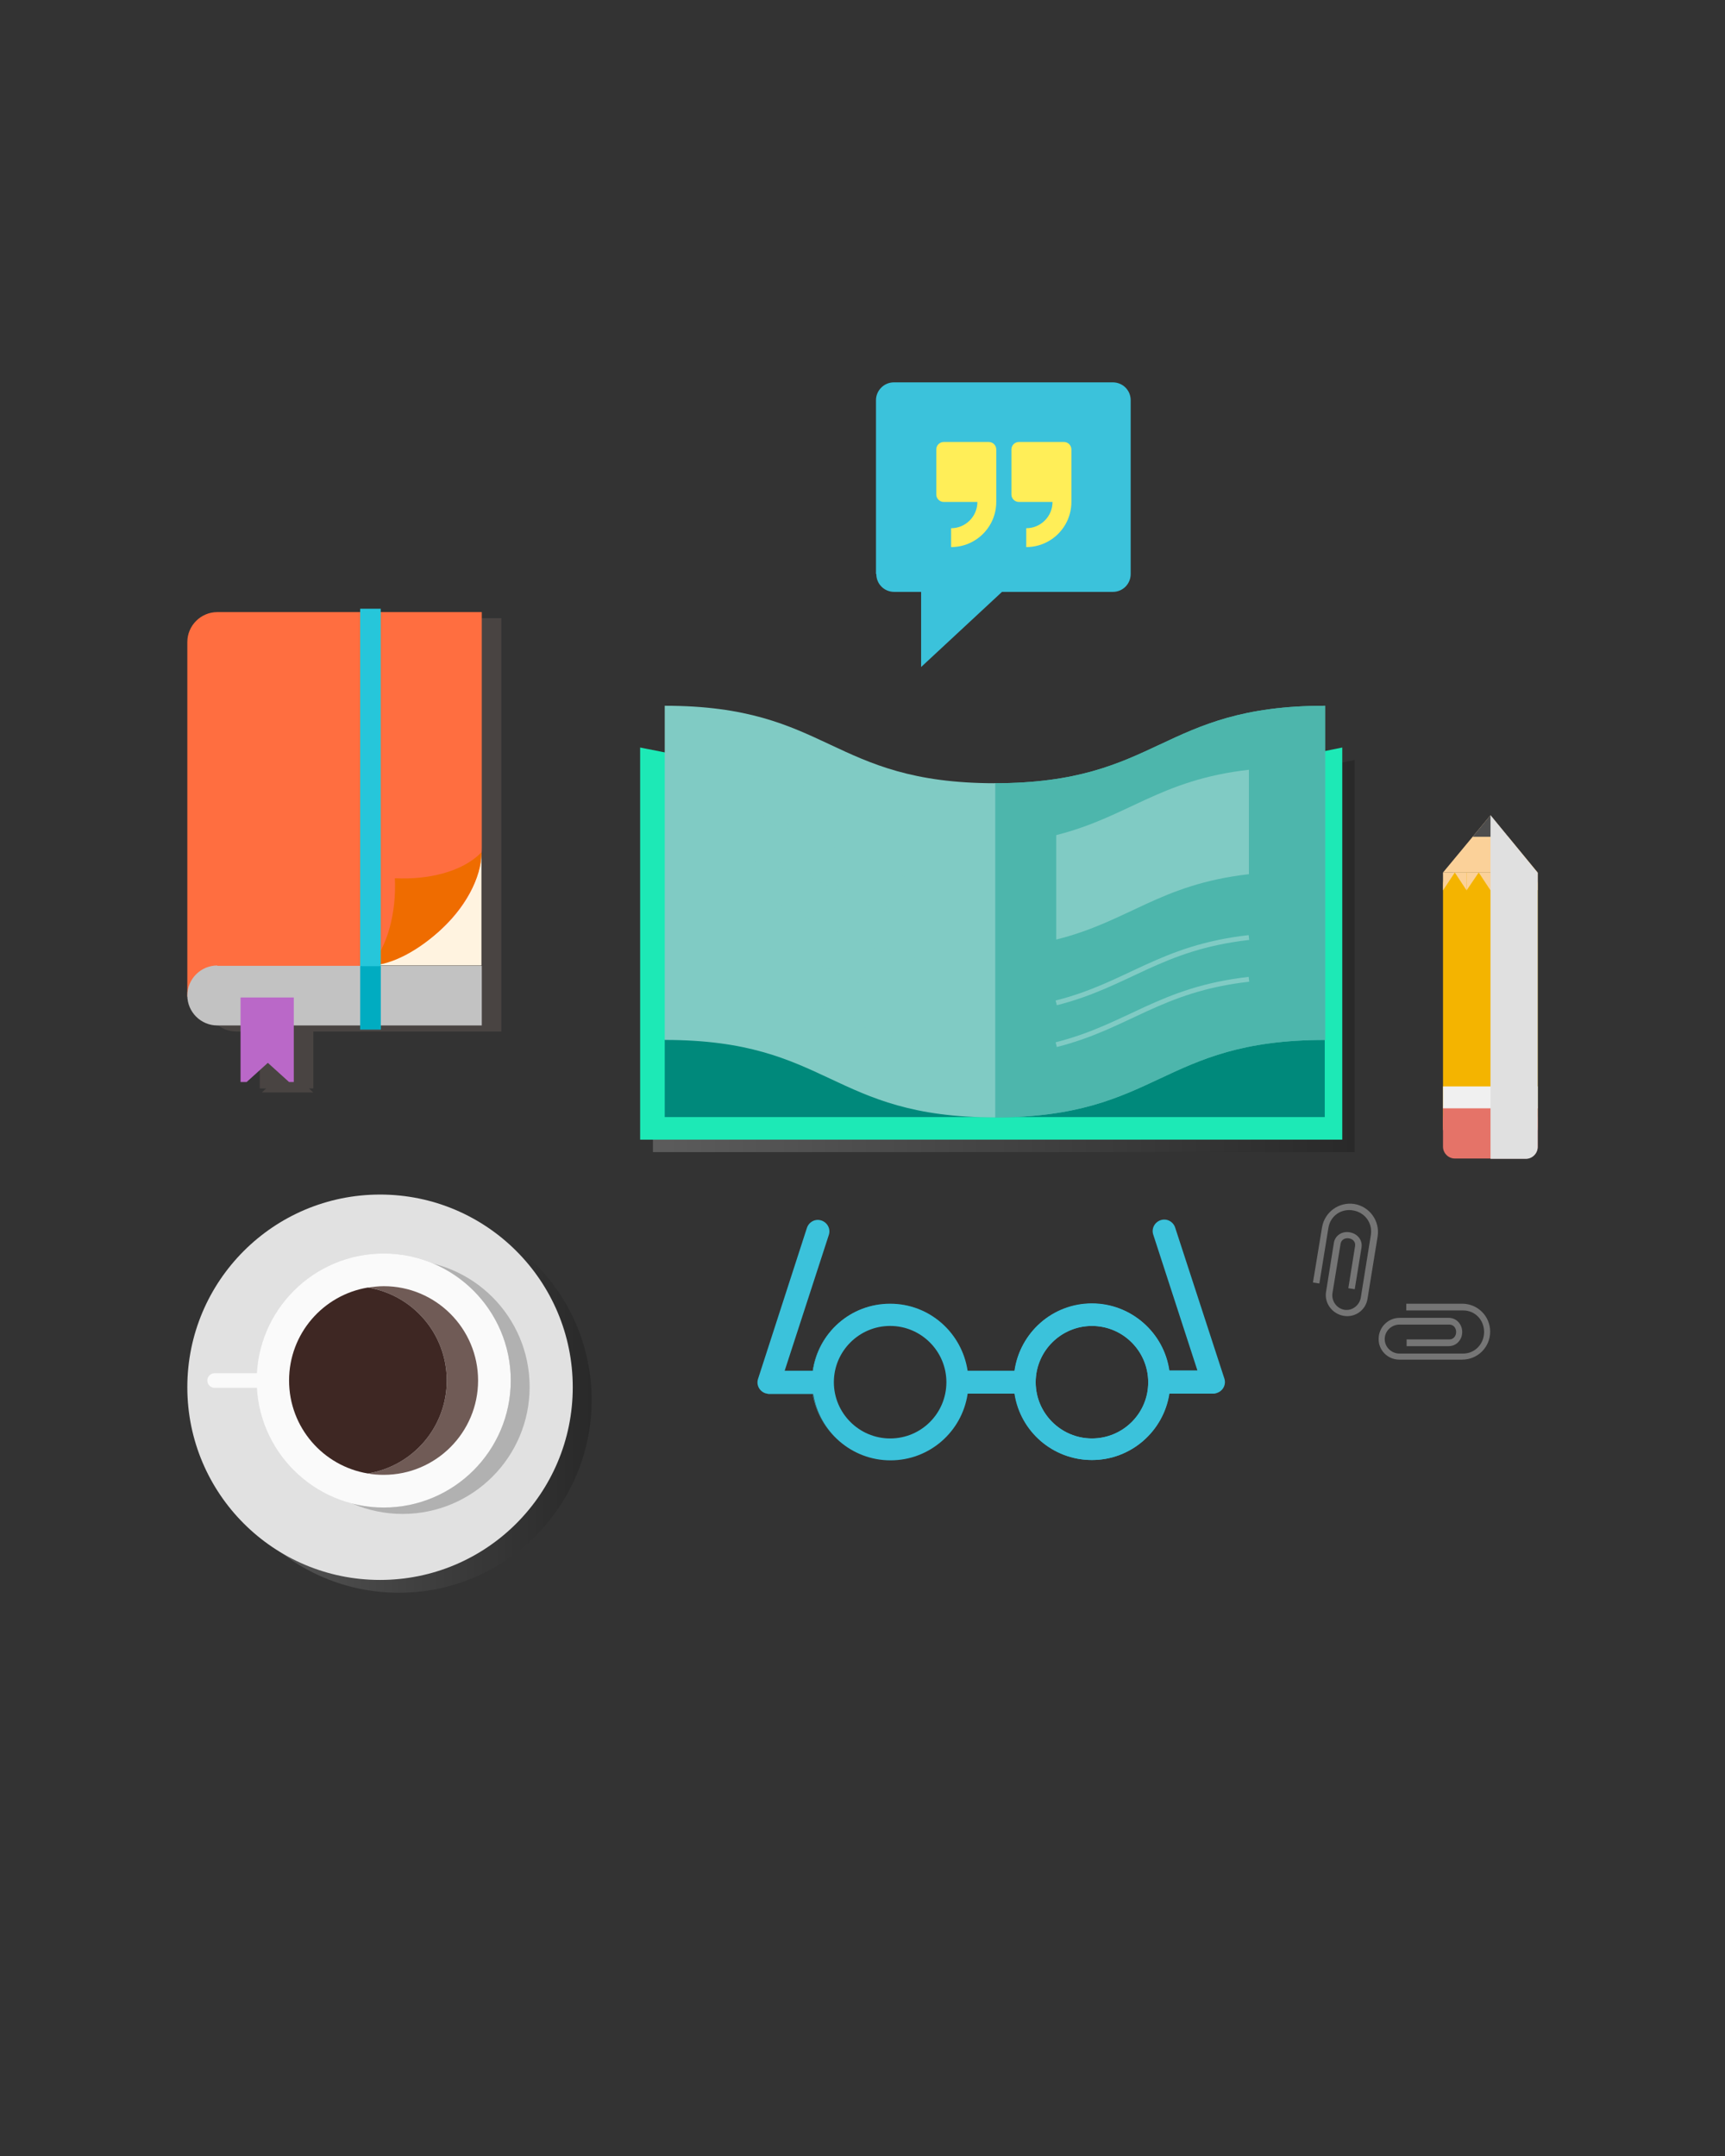 <?xml version="1.0" encoding="utf-8"?>
<!-- Generator: Adobe Illustrator 17.1.0, SVG Export Plug-In . SVG Version: 6.00 Build 0)  -->
<!DOCTYPE svg PUBLIC "-//W3C//DTD SVG 1.1//EN" "http://www.w3.org/Graphics/SVG/1.1/DTD/svg11.dtd">
<svg version="1.1" id="Layer_1" xmlns="http://www.w3.org/2000/svg" xmlns:xlink="http://www.w3.org/1999/xlink" x="0px" y="0px"
	 viewBox="0 0 512 640" enable-background="new 0 0 512 640" xml:space="preserve">
<rect x="0" y="0" width="512" height="640" fill="#333333" stroke="none"/>
<linearGradient id="SVGID_1_" gradientUnits="userSpaceOnUse" x1="193.762" y1="283.824" x2="402.102" y2="283.824">
	<stop  offset="0" style="stop-color:#FFFFFF"/>
	<stop  offset="1" style="stop-color:#000000"/>
</linearGradient>
<polygon opacity="0.2" fill="url(#SVGID_1_)" points="402.1,342 193.8,342 193.8,225.6 298.9,246.6 402.1,225.6 "/>
<polygon fill="#1DE9B6" points="398.4,338.3 190,338.3 190,221.9 295.2,242.8 398.4,221.9 "/>
<rect x="197.3" y="308.6" fill="#00897B" width="195.9" height="23"/>
<path fill="#4DB6AC" d="M295.2,331.7c49,0,49-23,98.1-23v-99.2c-49,0-49,23-98.1,23V331.7z"/>
<path fill="#4DB6AC" d="M295.2,331.7c49,0,49-23,98.1-23v-99.2c-49,0-49,23-98.1,23V331.7z"/>
<path fill="#80CBC4" d="M295.4,331.7c-49,0-49-23-98.1-23v-99.2c49,0,49,23,98.1,23V331.7z"/>
<path fill="none" stroke="#80CBC4" stroke-width="1.444" stroke-miterlimit="10" d="M215.8,229c26.5,3,35.8,14,57.2,19.4"/>
<path fill="none" stroke="#80CBC4" stroke-width="1.444" stroke-miterlimit="10" d="M215.8,241.4c26.5,3,35.8,14,57.2,19.4"/>
<path fill="none" stroke="#80CBC4" stroke-width="1.444" stroke-miterlimit="10" d="M215.8,253.7c26.5,3,35.8,14,57.2,19.4"/>
<path fill="none" stroke="#80CBC4" stroke-width="1.444" stroke-miterlimit="10" d="M215.8,266c26.5,3,35.8,14,57.2,19.4"/>
<path fill="none" stroke="#80CBC4" stroke-width="1.444" stroke-miterlimit="10" d="M215.8,278.3c26.5,3,35.8,14,57.2,19.4"/>
<path fill="none" stroke="#80CBC4" stroke-width="1.444" stroke-miterlimit="10" d="M215.8,290.7c26.5,3,35.8,14,57.2,19.4"/>
<path fill="none" stroke="#80CBC4" stroke-width="1.444" stroke-miterlimit="10" d="M370.7,278.3c-26.5,3-35.8,14-57.2,19.4"/>
<path fill="none" stroke="#80CBC4" stroke-width="1.444" stroke-miterlimit="10" d="M370.7,290.7c-26.5,3-35.8,14-57.2,19.4"/>
<path fill="#80CBC4" d="M313.5,278.9c21.4-5.3,30.7-16.4,57.2-19.4v-31c-26.5,3-35.8,14-57.2,19.4V278.9z"/>
<g>
	<linearGradient id="SVGID_2_" gradientUnits="userSpaceOnUse" x1="61.212" y1="415.564" x2="175.677" y2="415.564">
		<stop  offset="0" style="stop-color:#FFFFFF"/>
		<stop  offset="1" style="stop-color:#000000"/>
	</linearGradient>
	<circle opacity="0.2" fill="url(#SVGID_2_)" cx="118.4" cy="415.6" r="57.2"/>
	<circle fill="#E1E1E1" cx="112.8" cy="411.8" r="57.2"/>
	<circle opacity="0.3" fill="#424242" cx="119.5" cy="411.7" r="37.7"/>
	<linearGradient id="SVGID_3_" gradientUnits="userSpaceOnUse" x1="76.23" y1="409.824" x2="151.592" y2="409.824">
		<stop  offset="0" style="stop-color:#FFFFFF"/>
		<stop  offset="1" style="stop-color:#000000"/>
	</linearGradient>
	<circle opacity="0.2" fill="url(#SVGID_3_)" cx="113.9" cy="409.8" r="37.7"/>
	<circle fill="#FAFAFA" cx="113.9" cy="409.8" r="37.7"/>
	<path opacity="0.8" fill="#4E342E" d="M113.9,381.8c-1.6,0-3.2,0.2-4.7,0.4c13.3,2.2,23.4,13.7,23.4,27.6s-10.1,25.4-23.4,27.6
		c1.5,0.3,3.1,0.4,4.7,0.4c15.5,0,28-12.6,28-28S129.4,381.8,113.9,381.8z"/>
	<path fill="#3E2723" d="M132.6,409.8c0-13.9-10.1-25.4-23.4-27.6c-13.3,2.2-23.4,13.7-23.4,27.6s10.1,25.4,23.4,27.6
		C122.5,435.2,132.6,423.7,132.6,409.8z"/>
	
		<line fill="none" stroke="#FAFAFA" stroke-width="4.332" stroke-linecap="round" stroke-miterlimit="10" x1="76.2" y1="409.8" x2="63.7" y2="409.8"/>
</g>
<g>
	<path fill="#3BC2DB" d="M305.2,406.9h-19.5c0.2,1.1-0.4,2.2-0.4,3.3c0,1.2,0.1,2.3-0.1,3.5h19.7"/>
	<path fill="#3BC2DB" d="M264.2,433.4c-11.6,0-21.2-8.5-22.9-19.7h-0.1C243,424.9,252.6,433.4,264.2,433.4
		c11.6,0,21.3-8.5,22.9-19.7h0C285.5,424.8,275.9,433.4,264.2,433.4z"/>
	<path fill="#3BC2DB" d="M264.2,387.1c11.7,0,21.3,8.6,22.9,19.9h0C285.6,395.7,275.9,387,264.2,387.1c-11.7-0.1-21.4,8.6-23,19.9
		h0.1C242.9,395.7,252.6,387.1,264.2,387.1z"/>
	<polygon fill="#3BC2DB" points="293.9,413.7 287.2,413.7 287.2,406.9 	"/>
	<path fill="#3BC2DB" d="M287.2,406.9L287.2,406.9c-1.7-11.2-11.3-19.9-23-19.9c-11.7,0-21.3,8.6-22.9,19.9h-0.1h-8.3l13.1-40.3
		c0.6-1.8-0.4-3.7-2.2-4.3c-1.8-0.6-3.7,0.4-4.3,2.2L225,409.3c-0.6,1.8,0.4,3.7,2.2,4.3c0.3,0.1,0.6,0.1,0.9,0.2v0h13.2h0.1
		c1.7,11.1,11.3,19.7,22.9,19.7c11.6,0,21.2-8.5,22.9-19.7h0c0.2-1.1,0.3-2.3,0.3-3.5C287.4,409.1,287.4,408,287.2,406.9z
		 M264.2,427c-9.2,0-16.7-7.5-16.7-16.7c0-9.2,7.5-16.7,16.7-16.7c9.2,0,16.7,7.5,16.7,16.7C280.9,419.5,273.5,427,264.2,427z"/>
	<path fill="#3BC2DB" d="M300.9,410.2c0,1.2,0.1,2.3,0.3,3.5h0c1.7,11.1,11.3,19.7,22.9,19.7c11.6,0,21.2-8.5,22.9-19.7h0.1h13.2v0
		c0.3,0,0.6-0.1,0.9-0.2c1.8-0.6,2.8-2.5,2.2-4.3l-14.6-44.8c-0.6-1.8-2.5-2.8-4.3-2.2c-1.8,0.6-2.8,2.5-2.2,4.3l13.1,40.3h-8.3
		h-0.1c-1.6-11.2-11.3-19.9-22.9-19.9c-11.7,0-21.3,8.6-22.9,19.9h0C301,408,300.9,409.1,300.9,410.2z M307.4,410.3
		c0-9.2,7.5-16.7,16.7-16.7c9.2,0,16.7,7.5,16.7,16.7c0,9.2-7.5,16.7-16.7,16.7C314.9,427,307.4,419.5,307.4,410.3z"/>
	<polygon fill="#3BC2DB" points="353.8,413.7 347,413.7 347,406.9 	"/>
	<g>
		<path fill="none" d="M324.1,393.6C324.1,393.6,324.1,393.6,324.1,393.6c9.2,0,16.7,7.5,16.7,16.7c0,9.2-7.5,16.7-16.7,16.7
			c0,0,0,0,0,0c9.2,0,16.7-7.5,16.7-16.7C340.9,401.1,333.4,393.6,324.1,393.6z"/>
		<path fill="#3BC2DB" d="M347.1,406.9c-1.6-11.3-11.3-19.9-23-19.9c-11.7,0-21.4,8.7-23,19.9h0l0,6.8h0c1.7,11.2,11.3,19.7,23,19.7
			c11.6,0,21.3-8.6,23-19.7c0.2-1.1,0.3-2.3,0.3-3.5C347.4,409.1,347.3,408,347.1,406.9z M324.1,427C324.1,427,324.1,427,324.1,427
			C324.1,427,324.1,427,324.1,427c-9.2,0-16.7-7.5-16.7-16.7c0-9.2,7.5-16.7,16.7-16.7c0,0,0,0,0,0c0,0,0,0,0,0
			c9.2,0,16.7,7.5,16.7,16.7C340.9,419.5,333.4,427,324.1,427z"/>
		<path fill="#3BC2DB" d="M307.4,410.3c0-9.2,7.5-16.7,16.7-16.7c0,0,0,0,0,0C314.9,393.6,307.4,401.1,307.4,410.3
			c0,9.2,7.5,16.7,16.7,16.7c0,0,0,0,0,0C314.9,427,307.4,419.5,307.4,410.3z"/>
	</g>
</g>
<g>
	<path fill="#3BC2DB" d="M260.1,170.4c0,3,2.4,5.3,5.3,5.3h8V198l24-22.3h32.9c3,0,5.3-2.4,5.3-5.3v-51.6c0-3-2.4-5.3-5.3-5.3h-65
		c-2.9,0-5.3,2.4-5.3,5.3V170.4z"/>
</g>
<g>
	<path fill="#757575" d="M415.3,403.6H434c4.6,0,8.3-3.7,8.3-8.3s-3.7-8.3-8.3-8.3h-16.6v2h16.9c3.5,0,6.2,2.8,6.2,6.4
		c0,3.5-2.7,6.4-6.2,6.4h-18.9c-2.4,0-4.4-1.9-4.4-4.3s2-4.3,4.4-4.3h14.8c1.2,0,2,1,2,2.2c0,1.2-0.8,2.2-2,2.2h-12.7v2h12.5
		c2.3,0,4-1.9,4-4.2c0-2.3-1.7-4.2-4-4.2h-14.6c-3.4,0-6.2,2.8-6.2,6.2C409.1,400.8,411.9,403.6,415.3,403.6z"/>
</g>
<g>
	<path fill="#757575" d="M405.9,385.5l3-18.5c0.7-4.5-2.3-8.8-6.9-9.6c-4.5-0.7-8.8,2.3-9.6,6.9l-2.7,16.4l1.9,0.3l2.7-16.6
		c0.6-3.5,3.8-5.7,7.3-5.1c3.5,0.6,5.8,3.7,5.3,7.2l-3,18.7c-0.4,2.3-2.6,4-4.9,3.6c-2.3-0.4-3.9-2.7-3.5-5l2.4-14.6
		c0.2-1.2,1.3-1.8,2.5-1.6c1.2,0.2,2,1.1,1.8,2.3l-2,12.5l1.9,0.3l2-12.3c0.4-2.3-1.2-4.2-3.5-4.6c-2.3-0.4-4.4,1-4.7,3.2l-2.3,14.4
		c-0.6,3.4,1.8,6.6,5.2,7.2C402.2,391.2,405.4,388.9,405.9,385.5z"/>
</g>
<path fill="#FFEE58" d="M295.7,149c0,7.4-6,13.4-13.4,13.4v-5.6c4.3,0,7.8-3.5,7.8-7.8h-10c-1.2,0-2.2-1-2.2-2.2v-13.4
	c0-1.2,1-2.2,2.2-2.2h13.4c1.2,0,2.2,1,2.2,2.2V149z"/>
<path fill="#FFEE58" d="M318,149c0,7.4-6,13.4-13.4,13.4v-5.6c4.3,0,7.8-3.5,7.8-7.8h-10c-1.2,0-2.2-1-2.2-2.2v-13.4
	c0-1.2,1-2.2,2.2-2.2h13.4c1.2,0,2.2,1,2.2,2.2V149z"/>
<path opacity="0.2" fill="#A1887F" d="M70.2,183.6c-0.2,0-0.4,0-0.6,0.1h-8.3v8.8v11.1v14.8v19.9v14.8V273v24.8l0,0
	c0.2,4.7,4.1,8.4,8.8,8.4h7v16.9H79l-1.3,1.2h15.3l-1.3-1.2h1.3v-16.9h55.8v-17.7h0V273h0v-19.5v-0.5v-14.8v-19.9v-14.8v-19.9v-0.1
	H70.2z"/>
<rect x="105.8" y="253" fill="#FFF3E0" width="37.1" height="33.6"/>
<path fill="#FF6E40" d="M64.5,181.7c-4.9,0-8.9,4-8.9,8.9v105.3l52.4-9.3c13.1,0,35-15.6,35-35v-69.9H64.5z"/>
<path fill="#C2C2C2" d="M64.5,286.6c-4.9,0-8.9,4-8.9,8.9c0,4.9,4,8.9,8.9,8.9H143v-17.7H64.5z"/>
<polygon fill="#BA68C8" points="71.4,296.1 71.4,321.2 73.2,321.2 79.5,315.5 85.8,321.2 87.2,321.2 87.2,296.1 "/>
<g>
	<defs>
		<path id="SVGID_4_" d="M64.5,181.7c-4.9,0-8.9,4-8.9,8.9v105.3l52.4-9.3c13.1,0,35-15.6,35-35v-69.9H64.5z"/>
	</defs>
	<clipPath id="SVGID_5_">
		<use xlink:href="#SVGID_4_"  overflow="visible"/>
	</clipPath>
</g>
<g>
	<path fill="#EF6C00" d="M117.2,260.7c9.7,0.5,20-1.8,25.7-7.7c0.1,15.6-20.3,33.5-33.1,33.6C114.9,281.5,117.7,271,117.2,260.7z"/>
</g>
<g>
	<rect x="106.9" y="180.7" fill="#26C6DA" width="6.1" height="124.9"/>
</g>
<rect x="106.9" y="286.8" fill="#00ACC1" width="6.1" height="18.8"/>
<g>
	<g>
		<path fill="#F4B400" d="M428.3,334.4c0,1.9,1.6,3.5,3.5,3.5l21.1,0c1.9,0,3.5-1.6,3.5-3.5l0-71.9c0-1.9-1.6-3.5-3.5-3.5l-21.1,0
			c-1.9,0-3.5,1.6-3.5,3.5L428.3,334.4z"/>
	</g>
	<g>
		<path fill="#E57368" d="M428.3,340.4c0,1.9,1.6,3.5,3.5,3.5l21.1,0c1.9,0,3.5-1.6,3.5-3.5l0-8.4c0-1.9-1.6-3.5-3.5-3.5l-21.1,0
			c-1.9,0-3.5,1.6-3.5,3.5V340.4z"/>
	</g>
	<rect x="428.3" y="328.5" fill="#E57368" width="28.1" height="7"/>
	<rect x="428.3" y="322.5" fill="#F0F0F0" width="28.1" height="6.5"/>
	<polygon fill="#FBD199" points="428.3,259 442.4,242 456.4,259 	"/>
	<polygon fill="#4D4D4D" points="437.1,248.4 442.4,242 447.6,248.4 	"/>
	<g>
		<polygon fill="#FBD199" points="431.8,259 428.3,259 428.3,264.3 		"/>
		<polygon fill="#FBD199" points="442.4,264.3 442.4,259 438.9,259 		"/>
		<polygon fill="#FBD199" points="438.9,259 435.3,259 435.3,264.3 		"/>
		<polygon fill="#FBD199" points="431.8,259 435.3,259 435.3,264.3 		"/>
		<polygon fill="#FBD199" points="445.9,259 442.4,259 442.4,264.3 		"/>
		<polygon fill="#FBD199" points="456.4,264.3 456.4,259 452.9,259 		"/>
		<polygon fill="#FBD199" points="452.9,259 449.4,259 449.4,264.3 		"/>
		<polygon fill="#FBD199" points="445.9,259 449.4,259 449.4,264.3 		"/>
	</g>
	<path fill="#E0E0E0" d="M442.4,242l0,102h10.5c1.9,0,3.5-1.6,3.5-3.5l0-81.4L442.4,242z"/>
</g>
</svg>
